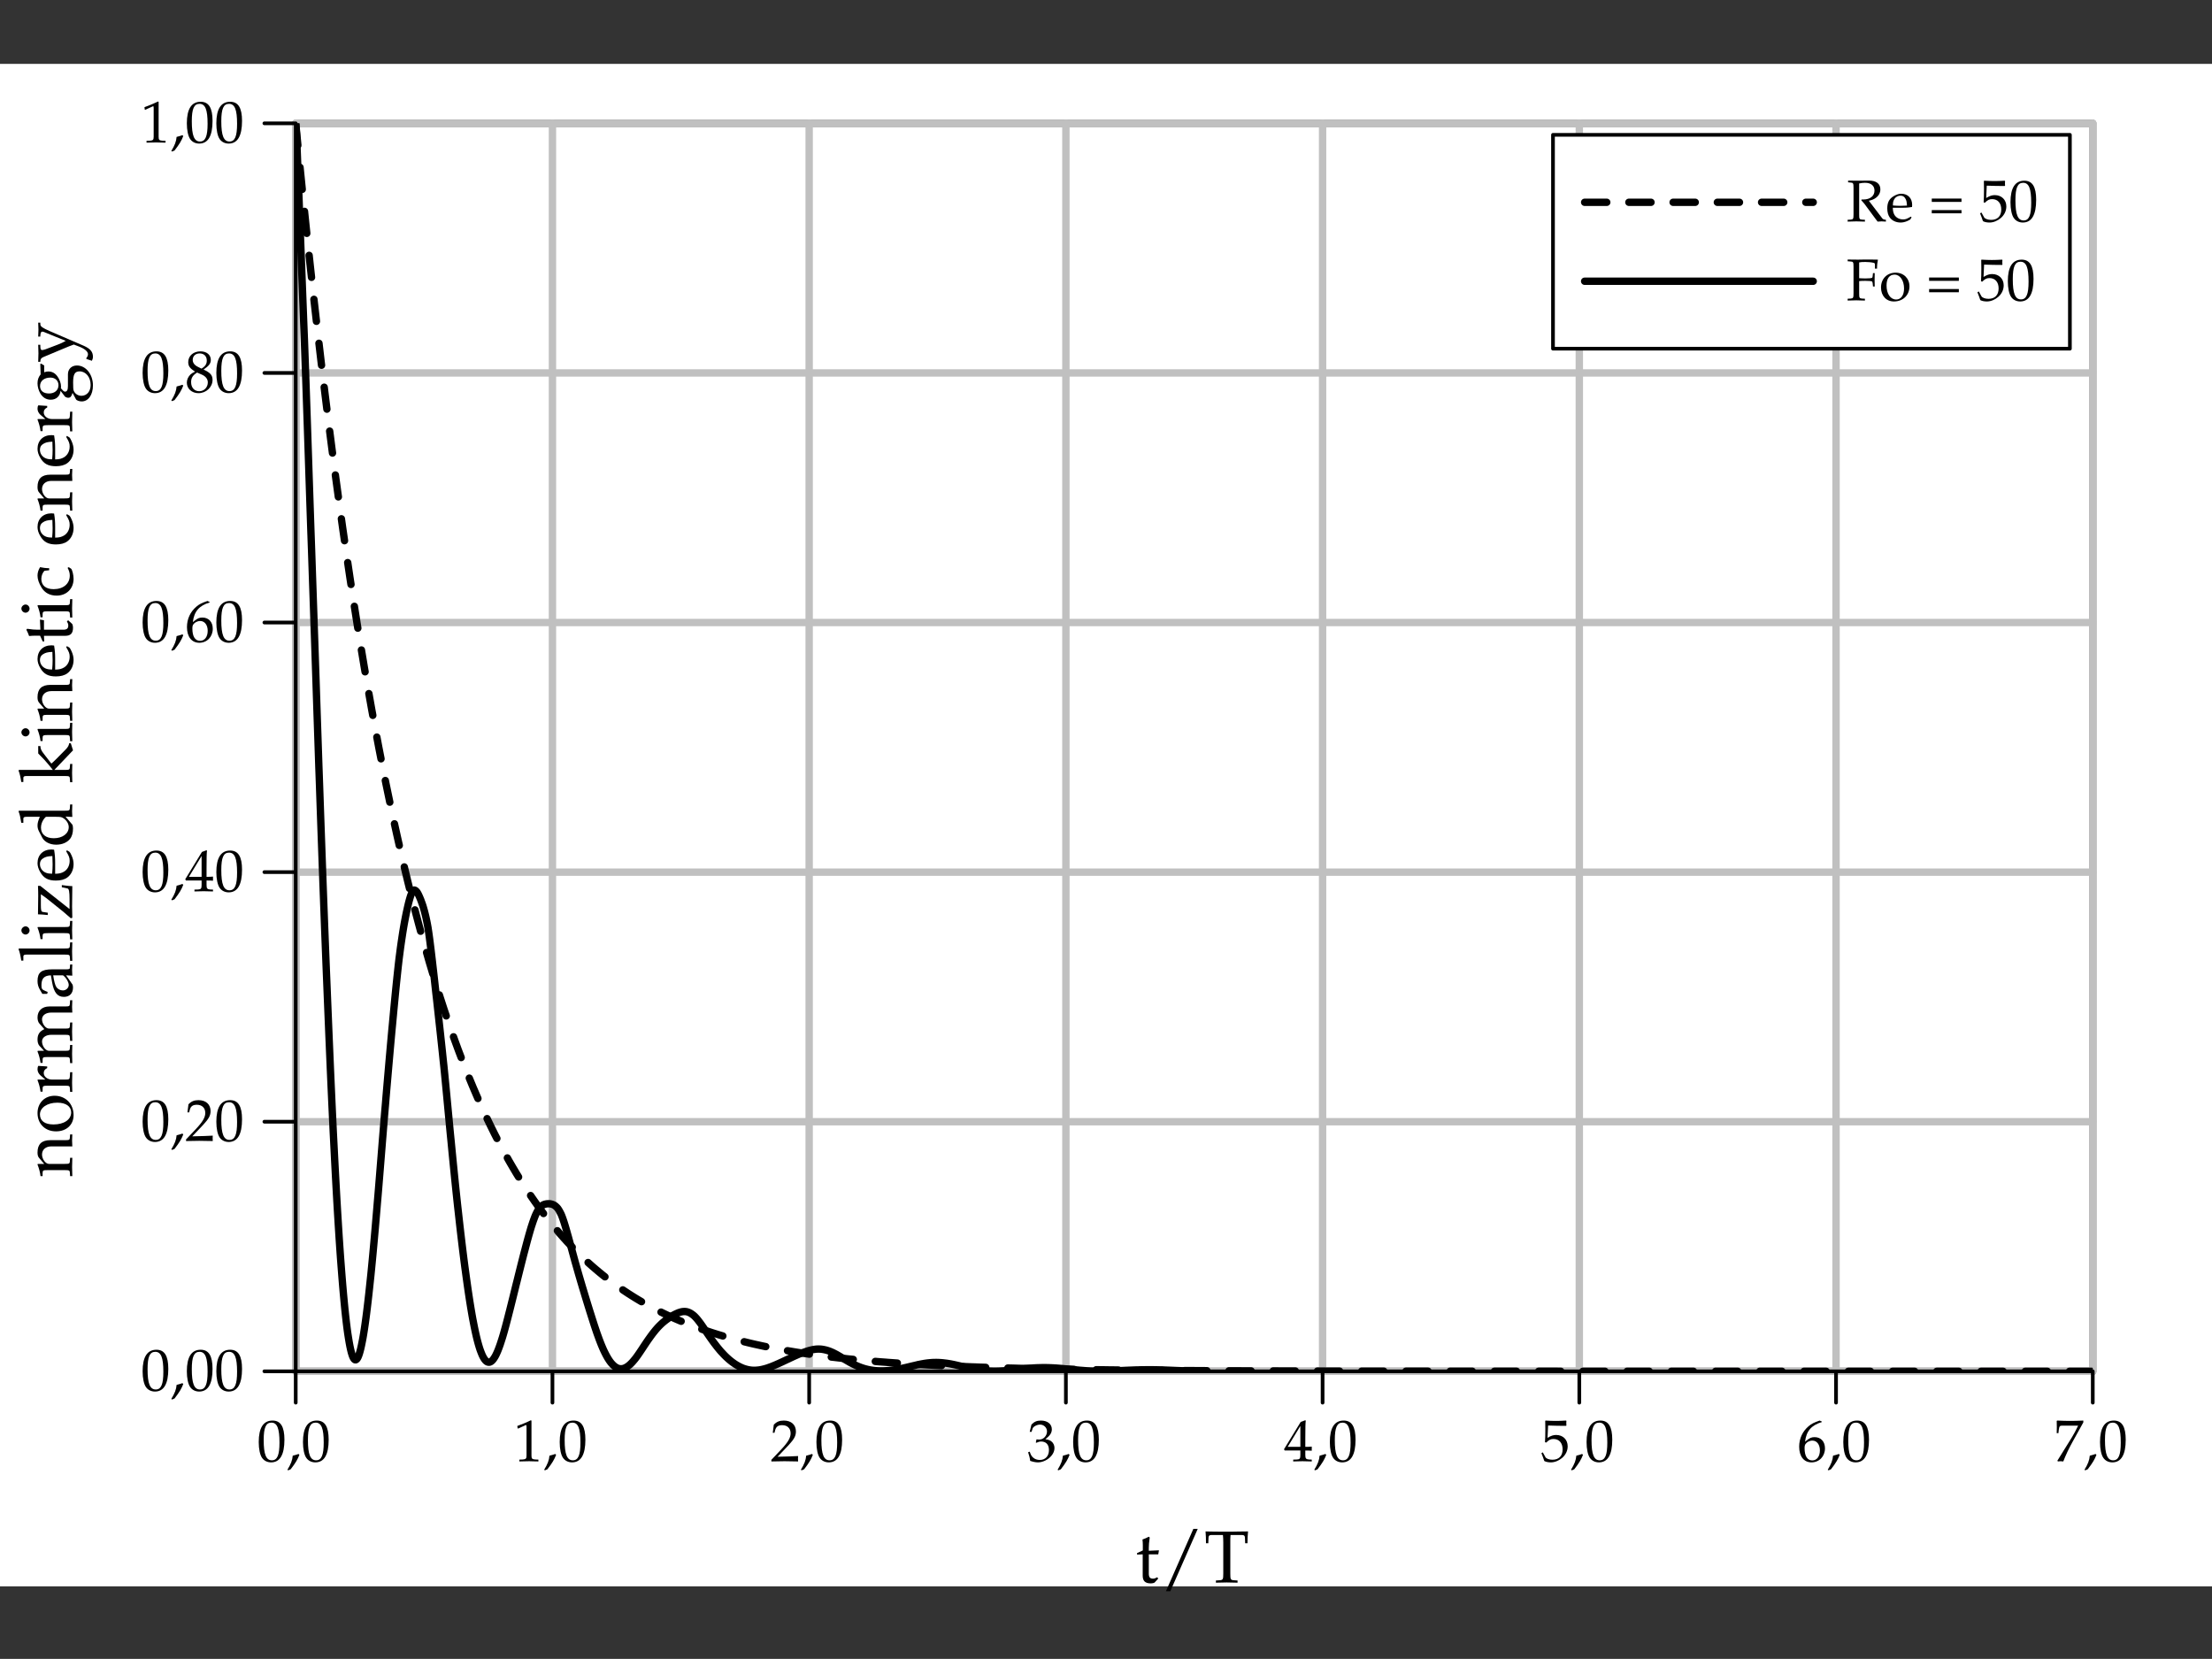 <?xml version="1.0" encoding="UTF-8"?>
<svg xmlns="http://www.w3.org/2000/svg" xmlns:xlink="http://www.w3.org/1999/xlink" width="300.02pt" height="224.996pt" viewBox="0 0 300.02 224.996" version="1.1">
<rect x="0" y="0" width="300.02" height="224.996" fill="#333333" stroke="none"/>
<defs>
<g>
<symbol overflow="visible" id="glyph0-0">
<path style="stroke:none;" d="M 2.109 -5.516 C 0.859 -5.516 0.234 -4.531 0.234 -2.594 C 0.234 -1.656 0.406 -0.844 0.688 -0.453 C 0.953 -0.062 1.406 0.156 1.906 0.156 C 3.109 0.156 3.719 -0.875 3.719 -2.922 C 3.719 -4.688 3.203 -5.516 2.109 -5.516 Z M 1.953 -5.234 C 2.734 -5.234 3.047 -4.453 3.047 -2.531 C 3.047 -0.828 2.75 -0.125 2.016 -0.125 C 1.234 -0.125 0.906 -0.922 0.906 -2.875 C 0.906 -4.562 1.203 -5.234 1.953 -5.234 Z M 1.953 -5.234 "/>
</symbol>
<symbol overflow="visible" id="glyph0-1">
<path style="stroke:none;" d="M 1.625 -0.984 C 1.422 -0.906 1.266 -0.859 0.844 -0.75 C 0.797 -0.141 0.594 0.391 0.125 1.156 L 0.234 1.234 L 0.562 1.094 C 1.219 0.25 1.516 -0.25 1.75 -0.875 Z M 1.625 -0.984 "/>
</symbol>
<symbol overflow="visible" id="glyph0-2">
<path style="stroke:none;" d="M 0.531 -4.438 L 0.609 -4.438 L 1.641 -4.906 C 1.656 -4.906 1.656 -4.906 1.672 -4.906 C 1.719 -4.906 1.734 -4.844 1.734 -4.641 L 1.734 -0.766 C 1.734 -0.359 1.641 -0.266 1.219 -0.234 L 0.766 -0.219 L 0.766 0.031 C 2 0 2 0 2.094 0 C 2.188 0 2.375 0 2.641 0.016 C 2.734 0.016 3.016 0.016 3.344 0.031 L 3.344 -0.219 L 2.922 -0.234 C 2.484 -0.266 2.406 -0.359 2.406 -0.766 L 2.406 -5.516 L 2.297 -5.547 C 1.781 -5.281 1.203 -5.047 0.484 -4.781 Z M 0.531 -4.438 "/>
</symbol>
<symbol overflow="visible" id="glyph0-3">
<path style="stroke:none;" d="M 0.125 -0.188 L 0.125 0.031 C 1.625 0 1.625 0 1.906 0 C 2.203 0 2.203 0 3.75 0.031 C 3.734 -0.141 3.734 -0.219 3.734 -0.344 C 3.734 -0.438 3.734 -0.516 3.75 -0.703 C 2.828 -0.656 2.453 -0.641 0.969 -0.609 L 2.438 -2.156 C 3.203 -2.984 3.453 -3.422 3.453 -4.031 C 3.453 -4.938 2.828 -5.516 1.812 -5.516 C 1.234 -5.516 0.844 -5.359 0.453 -4.953 L 0.312 -3.859 L 0.547 -3.859 L 0.641 -4.234 C 0.781 -4.703 1.062 -4.891 1.594 -4.891 C 2.281 -4.891 2.734 -4.469 2.734 -3.781 C 2.734 -3.188 2.391 -2.594 1.484 -1.625 Z M 0.125 -0.188 "/>
</symbol>
<symbol overflow="visible" id="glyph0-4">
<path style="stroke:none;" d="M 0.344 -3.984 L 0.594 -3.984 L 0.734 -4.438 C 0.828 -4.703 1.328 -4.969 1.75 -4.969 C 2.266 -4.969 2.688 -4.547 2.688 -4.047 C 2.688 -3.453 2.219 -2.938 1.641 -2.938 C 1.578 -2.938 1.5 -2.953 1.391 -2.953 L 1.266 -2.969 L 1.172 -2.547 L 1.234 -2.5 C 1.531 -2.625 1.688 -2.672 1.906 -2.672 C 2.562 -2.672 2.953 -2.25 2.953 -1.516 C 2.953 -0.703 2.469 -0.172 1.719 -0.172 C 1.359 -0.172 1.031 -0.281 0.781 -0.516 C 0.594 -0.688 0.484 -0.875 0.344 -1.297 L 0.125 -1.219 C 0.281 -0.734 0.359 -0.453 0.406 -0.047 C 0.828 0.094 1.172 0.156 1.469 0.156 C 2.109 0.156 2.844 -0.203 3.281 -0.734 C 3.562 -1.062 3.703 -1.422 3.703 -1.797 C 3.703 -2.172 3.531 -2.516 3.25 -2.719 C 3.047 -2.859 2.859 -2.922 2.469 -2.984 C 3.109 -3.484 3.344 -3.859 3.344 -4.328 C 3.344 -5.047 2.75 -5.516 1.859 -5.516 C 1.312 -5.516 0.953 -5.359 0.578 -4.969 Z M 0.344 -3.984 "/>
</symbol>
<symbol overflow="visible" id="glyph0-5">
<path style="stroke:none;" d="M 2.234 -1.453 L 2.234 -0.844 C 2.234 -0.375 2.156 -0.25 1.766 -0.234 L 1.266 -0.219 L 1.266 0.031 C 2.328 0 2.328 0 2.516 0 C 2.719 0 2.719 0 3.781 0.031 L 3.781 -0.219 L 3.391 -0.234 C 3 -0.266 2.906 -0.375 2.906 -0.844 L 2.906 -1.453 C 3.391 -1.453 3.547 -1.438 3.781 -1.422 L 3.781 -1.984 C 3.406 -1.953 3.25 -1.953 3.125 -1.953 L 2.906 -1.953 L 2.906 -3.078 C 2.906 -4.5 2.922 -5.188 2.969 -5.516 L 2.875 -5.547 L 2.281 -5.328 L 0.016 -1.625 L 0.109 -1.453 Z M 2.234 -1.953 L 0.516 -1.953 L 2.234 -4.781 Z M 2.234 -1.953 "/>
</symbol>
<symbol overflow="visible" id="glyph0-6">
<path style="stroke:none;" d="M 1.016 -4.844 C 2.047 -4.812 2.5 -4.797 3.453 -4.797 C 3.453 -4.797 3.5 -4.844 3.5 -4.844 C 3.484 -4.984 3.484 -5.047 3.484 -5.156 C 3.484 -5.266 3.484 -5.328 3.5 -5.469 L 3.453 -5.516 C 2.859 -5.484 2.5 -5.469 2.062 -5.469 C 1.625 -5.469 1.266 -5.484 0.672 -5.516 L 0.625 -5.469 C 0.641 -4.984 0.641 -4.625 0.641 -4.375 C 0.641 -3.703 0.625 -2.922 0.594 -2.578 L 0.766 -2.531 C 1.141 -2.906 1.359 -3.016 1.75 -3.016 C 2.516 -3.016 2.984 -2.469 2.984 -1.609 C 2.984 -0.719 2.484 -0.203 1.609 -0.203 C 1.172 -0.203 0.781 -0.344 0.656 -0.547 L 0.297 -1.203 L 0.109 -1.094 C 0.281 -0.641 0.391 -0.391 0.5 -0.031 C 0.719 0.094 1.047 0.156 1.391 0.156 C 1.922 0.156 2.484 -0.078 2.922 -0.453 C 3.422 -0.891 3.672 -1.438 3.672 -2.031 C 3.672 -2.922 3.031 -3.562 2.109 -3.562 C 1.734 -3.562 1.438 -3.469 0.938 -3.172 Z M 1.016 -4.844 "/>
</symbol>
<symbol overflow="visible" id="glyph0-7">
<path style="stroke:none;" d="M 3.328 -5.375 L 3.031 -5.516 C 2.266 -5.25 1.938 -5.094 1.531 -4.75 C 0.703 -4.047 0.25 -3.078 0.25 -1.969 C 0.25 -0.656 0.891 0.156 1.922 0.156 C 2.969 0.156 3.75 -0.656 3.75 -1.75 C 3.75 -2.672 3.188 -3.266 2.344 -3.266 C 1.938 -3.266 1.703 -3.172 1.234 -2.797 C 1.141 -2.719 1.141 -2.719 1.047 -2.641 C 1.219 -4.094 1.891 -4.875 3.328 -5.312 Z M 2.047 -2.797 C 2.641 -2.797 3.062 -2.266 3.062 -1.469 C 3.062 -0.641 2.641 -0.109 2.031 -0.109 C 1.359 -0.109 0.984 -0.688 0.984 -1.766 C 0.984 -2.047 1.016 -2.188 1.109 -2.328 C 1.281 -2.594 1.656 -2.797 2.047 -2.797 Z M 2.047 -2.797 "/>
</symbol>
<symbol overflow="visible" id="glyph0-8">
<path style="stroke:none;" d="M 0.453 -0.078 L 0.516 0.031 C 0.828 0 0.828 0 0.891 0 C 0.938 0 0.938 0 1.25 0.031 C 1.594 -0.844 1.984 -1.688 2.516 -2.641 L 3.969 -5.266 L 3.969 -5.516 C 3.109 -5.484 2.828 -5.469 2.188 -5.469 C 1.594 -5.469 1.203 -5.484 0.438 -5.516 L 0.359 -5.469 C 0.375 -4.719 0.375 -4.719 0.375 -4.625 C 0.375 -4.547 0.375 -4.547 0.359 -3.812 L 0.594 -3.812 L 0.641 -4.266 C 0.719 -4.766 0.766 -4.828 1.141 -4.828 L 3.266 -4.828 C 2.953 -4.172 2.703 -3.703 2.406 -3.219 Z M 0.453 -0.078 "/>
</symbol>
<symbol overflow="visible" id="glyph0-9">
<path style="stroke:none;" d="M 1.344 -2.766 C 1.016 -2.609 0.875 -2.516 0.703 -2.359 C 0.406 -2.047 0.234 -1.688 0.234 -1.266 C 0.234 -0.453 0.906 0.156 1.812 0.156 C 2.844 0.156 3.719 -0.656 3.719 -1.641 C 3.719 -2.281 3.422 -2.625 2.5 -3.047 C 3.234 -3.547 3.484 -3.875 3.484 -4.359 C 3.484 -5.047 2.922 -5.516 2.078 -5.516 C 1.125 -5.516 0.422 -4.906 0.422 -4.062 C 0.422 -3.516 0.641 -3.219 1.344 -2.766 Z M 2.266 -2.359 C 2.781 -2.141 3.078 -1.75 3.078 -1.312 C 3.078 -0.641 2.578 -0.109 1.922 -0.109 C 1.25 -0.109 0.812 -0.594 0.812 -1.344 C 0.812 -1.922 1.047 -2.281 1.625 -2.641 Z M 1.781 -3.391 C 1.281 -3.625 1.031 -3.953 1.031 -4.359 C 1.031 -4.875 1.406 -5.234 1.969 -5.234 C 2.562 -5.234 2.938 -4.859 2.938 -4.266 C 2.938 -3.812 2.75 -3.5 2.219 -3.172 Z M 1.781 -3.391 "/>
</symbol>
<symbol overflow="visible" id="glyph0-10">
<path style="stroke:none;" d="M 1.734 -5.141 C 2 -5.203 2.234 -5.234 2.516 -5.234 C 3.344 -5.234 3.812 -4.844 3.812 -4.172 C 3.812 -3.438 3.219 -2.969 2.297 -2.969 C 2.234 -2.969 2.172 -2.969 2.062 -2.969 L 2.016 -2.875 C 2.109 -2.781 2.125 -2.75 2.219 -2.641 C 2.344 -2.516 2.359 -2.484 2.438 -2.391 L 3.906 -0.406 C 3.953 -0.344 4 -0.281 4.047 -0.219 L 4.234 0.031 C 4.609 0 4.688 0 4.781 0 C 4.844 0 4.844 0 5.359 0.031 L 5.359 -0.219 C 5.094 -0.234 4.969 -0.281 4.859 -0.422 L 3.047 -2.797 C 3.5 -2.906 3.703 -2.984 3.969 -3.172 C 4.391 -3.469 4.609 -3.875 4.609 -4.344 C 4.609 -5.109 4.047 -5.531 3.062 -5.531 L 2.922 -5.531 C 1.891 -5.516 1.891 -5.516 1.609 -5.516 C 1.359 -5.516 1.359 -5.516 0.234 -5.531 L 0.234 -5.297 L 0.562 -5.266 C 0.922 -5.25 0.969 -5.172 0.969 -4.547 L 0.969 -0.953 C 0.969 -0.328 0.922 -0.266 0.562 -0.234 L 0.172 -0.219 L 0.172 0.031 C 0.641 0.016 0.922 0 1.344 0 C 1.766 0 2.047 0.016 2.516 0.031 L 2.516 -0.219 L 2.141 -0.234 C 1.766 -0.266 1.734 -0.328 1.734 -0.953 Z M 1.734 -5.141 "/>
</symbol>
<symbol overflow="visible" id="glyph0-11">
<path style="stroke:none;" d="M 3.5 -0.562 L 3.391 -0.641 C 2.875 -0.344 2.703 -0.266 2.359 -0.266 C 1.828 -0.266 1.406 -0.5 1.172 -0.891 C 1.031 -1.156 0.969 -1.375 0.953 -1.844 L 2.125 -1.844 C 2.672 -1.844 3.016 -1.859 3.562 -1.953 C 3.578 -2.062 3.578 -2.141 3.578 -2.234 C 3.578 -3.156 2.984 -3.75 2.094 -3.75 C 1.797 -3.75 1.453 -3.641 1.125 -3.453 C 0.469 -3.078 0.203 -2.578 0.203 -1.75 C 0.203 -1.25 0.328 -0.812 0.547 -0.516 C 0.859 -0.094 1.406 0.156 2 0.156 C 2.297 0.156 2.594 0.094 2.922 -0.047 C 3.141 -0.141 3.297 -0.234 3.344 -0.281 Z M 2.875 -2.141 C 2.453 -2.125 2.266 -2.109 1.969 -2.109 C 1.609 -2.109 1.406 -2.125 0.969 -2.156 C 0.969 -2.531 1 -2.719 1.109 -2.922 C 1.266 -3.266 1.609 -3.484 2 -3.484 C 2.266 -3.484 2.469 -3.391 2.609 -3.172 C 2.797 -2.906 2.844 -2.672 2.875 -2.141 Z M 2.875 -2.141 "/>
</symbol>
<symbol overflow="visible" id="glyph0-12">
<path style="stroke:none;" d=""/>
</symbol>
<symbol overflow="visible" id="glyph0-13">
<path style="stroke:none;" d="M 4.438 -3.094 L 0.406 -3.094 L 0.406 -2.641 L 4.438 -2.641 Z M 4.438 -1.531 L 0.406 -1.531 L 0.406 -1.094 L 4.438 -1.094 Z M 4.438 -1.531 "/>
</symbol>
<symbol overflow="visible" id="glyph0-14">
<path style="stroke:none;" d="M 1.734 -2.609 C 1.953 -2.625 2.188 -2.641 2.547 -2.641 C 3.141 -2.641 3.359 -2.609 3.5 -2.547 L 3.562 -2.344 L 3.609 -1.875 L 3.844 -1.875 C 3.828 -2.609 3.828 -2.609 3.828 -2.766 C 3.828 -2.891 3.828 -2.891 3.844 -3.688 L 3.609 -3.688 L 3.562 -3.266 C 3.562 -3.203 3.531 -3.125 3.5 -3.062 C 3.359 -3 3.141 -2.969 2.609 -2.969 C 2.266 -2.969 2 -2.984 1.734 -3 L 1.734 -5.141 C 1.969 -5.188 2.109 -5.203 2.578 -5.203 C 2.969 -5.203 3.422 -5.156 3.656 -5.094 C 3.859 -5.047 3.875 -5 3.875 -4.812 L 3.875 -4.297 L 4.156 -4.297 C 4.156 -4.781 4.203 -5.156 4.281 -5.516 C 3.891 -5.531 3.656 -5.531 3.312 -5.531 L 2.453 -5.531 C 2.062 -5.516 1.781 -5.516 1.578 -5.516 C 1.359 -5.516 1.359 -5.516 0.172 -5.531 L 0.172 -5.297 L 0.562 -5.266 C 0.922 -5.25 0.969 -5.188 0.969 -4.547 L 0.969 -0.953 C 0.969 -0.328 0.922 -0.266 0.562 -0.234 L 0.172 -0.219 L 0.172 0.031 C 0.641 0.016 0.922 0 1.344 0 C 1.766 0 2.047 0.016 2.516 0.031 L 2.516 -0.219 L 2.141 -0.234 C 1.766 -0.266 1.734 -0.328 1.734 -0.953 Z M 1.734 -2.609 "/>
</symbol>
<symbol overflow="visible" id="glyph0-15">
<path style="stroke:none;" d="M 2.234 -3.75 C 1.062 -3.75 0.25 -2.922 0.25 -1.734 C 0.25 -0.609 0.969 0.156 2 0.156 C 3.234 0.156 4.109 -0.703 4.109 -1.891 C 4.109 -2.969 3.328 -3.75 2.234 -3.75 Z M 2.094 -3.484 C 2.828 -3.484 3.375 -2.688 3.375 -1.594 C 3.375 -0.688 2.953 -0.109 2.312 -0.109 C 1.531 -0.109 1 -0.875 1 -2.016 C 1 -2.969 1.391 -3.484 2.094 -3.484 Z M 2.094 -3.484 "/>
</symbol>
<symbol overflow="visible" id="glyph1-0">
<path style="stroke:none;" d="M 0.984 -3.812 L 0.984 -0.938 C 0.984 -0.203 1.312 0.125 2.078 0.125 C 2.312 0.125 2.547 0.062 2.609 0 L 3.094 -0.531 L 2.953 -0.703 C 2.703 -0.562 2.562 -0.516 2.375 -0.516 C 1.984 -0.516 1.812 -0.703 1.812 -1.203 L 1.812 -3.812 L 3.094 -3.812 L 3.188 -4.359 L 1.812 -4.297 L 1.812 -4.688 C 1.812 -5.094 1.844 -5.453 1.938 -6.094 L 1.812 -6.203 C 1.562 -6.062 1.266 -5.938 0.953 -5.828 C 0.984 -5.531 1 -5.344 1 -5.047 L 1 -4.344 L 0.219 -3.984 L 0.219 -3.781 Z M 0.984 -3.812 "/>
</symbol>
<symbol overflow="visible" id="glyph1-1">
<path style="stroke:none;" d="M 5.188 -7.266 L 4.594 -7.266 L 0.875 1.188 L 1.469 1.188 Z M 5.188 -7.266 "/>
</symbol>
<symbol overflow="visible" id="glyph1-2">
<path style="stroke:none;" d="M 2.547 -6.438 C 2.578 -6.094 2.594 -5.859 2.594 -5.438 L 2.594 -1.203 C 2.594 -0.406 2.547 -0.328 2.078 -0.297 L 1.594 -0.266 L 1.594 0.031 C 2.188 0.016 2.547 0 3.062 0 C 3.578 0 3.938 0.016 4.531 0.031 L 4.531 -0.266 L 4.047 -0.297 C 3.594 -0.328 3.547 -0.406 3.547 -1.203 L 3.547 -5.438 C 3.547 -5.875 3.547 -6.094 3.578 -6.438 L 5.125 -6.438 C 5.406 -6.438 5.516 -6.344 5.531 -6.094 L 5.562 -5.312 L 5.875 -5.312 C 5.875 -5.953 5.906 -6.344 5.953 -6.922 C 5.234 -6.906 4.906 -6.906 4.625 -6.906 C 4.234 -6.891 3.938 -6.891 3.797 -6.891 L 2.203 -6.891 C 2.109 -6.891 1.562 -6.906 0.859 -6.906 L 0.188 -6.922 C 0.234 -6.344 0.25 -5.953 0.25 -5.312 L 0.562 -5.312 L 0.594 -6.094 C 0.609 -6.344 0.719 -6.438 1 -6.438 Z M 2.547 -6.438 "/>
</symbol>
<symbol overflow="visible" id="glyph2-0">
<path style="stroke:none;" d="M 0.031 -4.094 C 0 -4.703 0 -4.719 0 -4.891 C 0 -5.031 0 -5.031 0.031 -5.719 L -0.266 -5.719 L -0.297 -5.312 C -0.312 -4.969 -0.375 -4.938 -1.016 -4.938 L -2.953 -4.938 C -4.125 -4.938 -4.688 -4.391 -4.688 -3.266 C -4.688 -2.906 -4.625 -2.688 -4.438 -2.484 L -3.781 -1.719 L -4.656 -1.719 L -4.688 -1.625 C -4.484 -1.125 -4.344 -0.594 -4.281 -0.062 L -4 -0.062 L -4 -0.438 C -4 -0.844 -3.938 -0.875 -3.266 -0.875 L -1.016 -0.875 C -0.391 -0.875 -0.312 -0.844 -0.297 -0.516 L -0.266 -0.062 L 0.031 -0.062 C 0.016 -0.734 0 -1.016 0 -1.297 C 0 -1.594 0.016 -1.859 0.031 -2.547 L -0.266 -2.547 L -0.297 -2.094 C -0.312 -1.75 -0.391 -1.719 -1.016 -1.719 L -3.141 -1.719 C -3.594 -1.719 -4.078 -2.375 -4.078 -2.984 C -4.078 -3.656 -3.578 -4.094 -2.812 -4.094 Z M 0.031 -4.094 "/>
</symbol>
<symbol overflow="visible" id="glyph2-1">
<path style="stroke:none;" d="M -4.688 -2.797 C -4.688 -1.328 -3.656 -0.312 -2.172 -0.312 C -0.766 -0.312 0.203 -1.203 0.203 -2.5 C 0.203 -4.047 -0.875 -5.141 -2.375 -5.141 C -3.719 -5.141 -4.688 -4.156 -4.688 -2.797 Z M -4.359 -2.609 C -4.359 -3.531 -3.359 -4.203 -2 -4.203 C -0.844 -4.203 -0.125 -3.703 -0.125 -2.891 C -0.125 -1.906 -1.094 -1.25 -2.516 -1.25 C -3.703 -1.25 -4.359 -1.734 -4.359 -2.609 Z M -4.359 -2.609 "/>
</symbol>
<symbol overflow="visible" id="glyph2-2">
<path style="stroke:none;" d="M -4 -0.234 L -4 -0.594 C -4 -1 -3.938 -1.047 -3.266 -1.047 L -1.016 -1.047 C -0.391 -1.047 -0.312 -1.016 -0.297 -0.672 L -0.266 -0.203 L 0.031 -0.203 C 0.016 -0.938 0 -1.188 0 -1.438 C 0 -1.641 0 -1.641 0.031 -2.875 L -0.266 -2.875 L -0.297 -2.344 C -0.328 -1.906 -0.359 -1.875 -1.016 -1.875 L -2.734 -1.875 C -3.344 -1.875 -3.844 -2.281 -3.844 -2.766 C -3.844 -3.062 -3.703 -3.281 -3.375 -3.438 L -3.375 -3.656 L -4.578 -3.734 C -4.656 -3.625 -4.688 -3.453 -4.688 -3.266 C -4.688 -2.969 -4.531 -2.656 -4.281 -2.438 L -3.625 -1.875 L -4.656 -1.875 L -4.688 -1.797 C -4.484 -1.281 -4.344 -0.766 -4.281 -0.234 Z M -4 -0.234 "/>
</symbol>
<symbol overflow="visible" id="glyph2-3">
<path style="stroke:none;" d="M -4 -0.188 L -4 -0.547 C -4 -0.953 -3.938 -0.984 -3.266 -0.984 L -1.016 -0.984 C -0.391 -0.984 -0.312 -0.953 -0.297 -0.625 L -0.266 -0.156 L 0.031 -0.156 C 0 -1.125 0 -1.156 0 -1.438 C 0 -1.703 0.016 -1.969 0.031 -2.625 L -0.266 -2.625 L -0.297 -2.203 C -0.312 -1.859 -0.391 -1.828 -1.016 -1.828 L -3.141 -1.828 C -3.594 -1.828 -4.078 -2.484 -4.078 -3.094 C -4.078 -3.625 -3.562 -4 -2.812 -4 L -1.016 -4 C -0.391 -4 -0.312 -3.969 -0.297 -3.625 L -0.266 -3.172 L 0.031 -3.172 C 0 -4.172 0 -4.172 0 -4.422 C 0 -4.672 0 -4.672 0.031 -5.672 L -0.266 -5.672 L -0.297 -5.203 C -0.312 -4.875 -0.391 -4.844 -1.016 -4.844 L -3.141 -4.844 C -3.594 -4.844 -4.078 -5.5 -4.078 -6.094 C -4.078 -6.641 -3.562 -7.016 -2.812 -7.016 L 0.031 -7.016 C 0 -7.625 0 -7.625 0 -7.797 C 0 -7.938 0 -7.938 0.031 -8.688 L -0.266 -8.688 L -0.297 -8.219 C -0.312 -7.875 -0.391 -7.844 -1.016 -7.844 L -3.078 -7.844 C -4.062 -7.844 -4.688 -7.266 -4.688 -6.344 C -4.688 -6 -4.594 -5.703 -4.438 -5.531 L -3.766 -4.766 C -4.422 -4.453 -4.688 -4.047 -4.688 -3.344 C -4.688 -2.984 -4.594 -2.703 -4.438 -2.516 L -3.797 -1.828 L -4.656 -1.828 L -4.688 -1.734 C -4.484 -1.234 -4.344 -0.703 -4.281 -0.188 Z M -4 -0.188 "/>
</symbol>
<symbol overflow="visible" id="glyph2-4">
<path style="stroke:none;" d="M -0.812 -3.234 L 0.031 -3.188 C 0 -3.844 0 -3.844 0 -3.969 C 0 -4.016 0.016 -4.266 0.031 -4.703 L -0.266 -4.703 L -0.297 -4.312 C -0.297 -4.078 -0.375 -4.047 -0.875 -4.047 L -2.703 -4.047 C -4.156 -4.047 -4.688 -3.625 -4.688 -2.453 C -4.688 -2.031 -4.578 -1.625 -4.344 -1.25 L -4.031 -0.719 L -3.375 -0.719 L -3.312 -0.984 L -3.625 -1.109 C -4.094 -1.312 -4.156 -1.422 -4.156 -1.875 C -4.156 -2.812 -3.797 -3.203 -2.875 -3.234 L -2.703 -2.25 C -2.453 -0.891 -1.984 -0.312 -1.109 -0.312 C -0.328 -0.312 0.125 -0.797 0.125 -1.578 C 0.125 -1.766 0.094 -1.938 0.047 -2 Z M -1.234 -3.234 C -0.828 -2.953 -0.453 -2.312 -0.453 -1.938 C -0.453 -1.531 -0.812 -1.188 -1.25 -1.188 C -1.625 -1.188 -1.969 -1.375 -2.156 -1.688 C -2.312 -1.938 -2.453 -2.484 -2.562 -3.234 Z M -1.234 -3.234 "/>
</symbol>
<symbol overflow="visible" id="glyph2-5">
<path style="stroke:none;" d="M -6.609 -0.234 L -6.609 -0.797 C -6.609 -0.969 -6.5 -1.047 -6.203 -1.047 L -1.016 -1.047 C -0.391 -1.047 -0.312 -1.016 -0.297 -0.672 L -0.266 -0.203 L 0.031 -0.203 C 0 -1.203 0 -1.203 0 -1.453 C 0 -1.703 0 -1.703 0.031 -2.703 L -0.266 -2.703 L -0.297 -2.25 C -0.312 -1.906 -0.391 -1.875 -1.016 -1.875 L -7.188 -1.875 L -7.266 -1.797 C -7.094 -1.344 -7.016 -1.016 -6.891 -0.234 Z M -6.609 -0.234 "/>
</symbol>
<symbol overflow="visible" id="glyph2-6">
<path style="stroke:none;" d="M -4.656 -1.875 L -4.688 -1.797 C -4.484 -1.281 -4.344 -0.766 -4.281 -0.234 L -4 -0.234 L -4 -0.594 C -4 -1 -3.938 -1.047 -3.266 -1.047 L -1.016 -1.047 C -0.391 -1.047 -0.312 -1.016 -0.297 -0.672 L -0.266 -0.203 L 0.031 -0.203 C 0 -1.203 0 -1.203 0 -1.453 C 0 -1.703 0 -1.703 0.031 -2.703 L -0.266 -2.703 L -0.297 -2.25 C -0.312 -1.906 -0.391 -1.875 -1.016 -1.875 Z M -6.875 -1.422 C -6.875 -1.125 -6.609 -0.859 -6.312 -0.859 C -6.016 -0.859 -5.766 -1.125 -5.766 -1.406 C -5.766 -1.703 -6.016 -1.969 -6.312 -1.969 C -6.594 -1.969 -6.875 -1.703 -6.875 -1.422 Z M -6.875 -1.422 "/>
</symbol>
<symbol overflow="visible" id="glyph2-7">
<path style="stroke:none;" d="M -4.312 -4.547 L -4.625 -4.547 C -4.594 -3.844 -4.594 -3.547 -4.594 -3.172 C -4.594 -3.172 -4.625 -0.688 -4.625 -0.688 C -4.109 -0.672 -3.984 -0.656 -3.297 -0.594 L -3.297 -0.906 L -3.984 -1.016 C -4.188 -1.062 -4.234 -1.234 -4.234 -1.984 L -4.234 -3.406 C -3.906 -3.203 -3.688 -3.031 -3.344 -2.766 L -1.219 -1.062 L -0.172 -0.156 L 0.031 -0.219 C 0 -1.266 0 -1.312 0 -1.75 C 0 -1.75 0.031 -4.516 0.031 -4.516 C -0.203 -4.516 -0.438 -4.531 -0.922 -4.594 L -1.391 -4.656 L -1.391 -4.359 L -0.594 -4.188 C -0.422 -4.141 -0.344 -3.719 -0.344 -2.766 L -0.344 -1.406 Z M -4.312 -4.547 "/>
</symbol>
<symbol overflow="visible" id="glyph2-8">
<path style="stroke:none;" d="M -0.703 -4.375 L -0.797 -4.234 C -0.422 -3.594 -0.328 -3.375 -0.328 -2.938 C -0.328 -2.297 -0.625 -1.75 -1.109 -1.469 C -1.438 -1.281 -1.719 -1.203 -2.297 -1.188 L -2.297 -2.656 C -2.297 -3.344 -2.328 -3.766 -2.438 -4.453 C -2.578 -4.469 -2.672 -4.484 -2.797 -4.484 C -3.938 -4.484 -4.688 -3.734 -4.688 -2.625 C -4.688 -2.25 -4.562 -1.812 -4.312 -1.406 C -3.844 -0.594 -3.234 -0.266 -2.188 -0.266 C -1.562 -0.266 -1.016 -0.406 -0.641 -0.688 C -0.109 -1.078 0.203 -1.75 0.203 -2.5 C 0.203 -2.875 0.125 -3.234 -0.062 -3.656 C -0.172 -3.922 -0.297 -4.125 -0.359 -4.172 Z M -2.672 -3.594 C -2.656 -3.062 -2.641 -2.828 -2.641 -2.469 C -2.641 -2.016 -2.656 -1.75 -2.703 -1.203 C -3.172 -1.203 -3.391 -1.25 -3.656 -1.375 C -4.094 -1.594 -4.359 -2.016 -4.359 -2.5 C -4.359 -2.828 -4.234 -3.094 -3.953 -3.266 C -3.625 -3.484 -3.344 -3.562 -2.672 -3.594 Z M -2.672 -3.594 "/>
</symbol>
<symbol overflow="visible" id="glyph2-9">
<path style="stroke:none;" d="M -4.375 -4.125 C -4.609 -3.562 -4.688 -3.281 -4.688 -2.938 C -4.688 -2.656 -4.625 -2.422 -4.5 -2.172 L -4.047 -1.297 C -3.734 -0.719 -3.016 -0.344 -2.156 -0.344 C -1.359 -0.344 -0.703 -0.625 -0.297 -1.109 C -0.016 -1.453 0.125 -1.922 0.125 -2.562 C 0.125 -2.766 0.078 -3 0.047 -3.047 L -0.891 -4.156 L 0.031 -4.109 C 0.016 -4.594 0 -4.766 0 -4.875 C 0 -4.953 0 -5.094 0.016 -5.312 C 0.016 -5.375 0.016 -5.578 0.031 -5.797 L -0.266 -5.797 L -0.297 -5.328 C -0.312 -4.984 -0.391 -4.953 -1.016 -4.953 L -7.188 -4.953 L -7.266 -4.875 C -7.094 -4.438 -7.016 -4.094 -6.891 -3.312 L -6.609 -3.312 L -6.609 -3.875 C -6.609 -4.047 -6.5 -4.125 -6.203 -4.125 Z M -2.203 -4.125 C -1.562 -4.125 -1.453 -4.094 -1.234 -3.969 C -0.766 -3.688 -0.453 -3.203 -0.453 -2.734 C -0.453 -1.844 -1.297 -1.219 -2.484 -1.219 C -3.578 -1.219 -4.219 -1.766 -4.219 -2.656 C -4.219 -3.047 -4.094 -3.438 -3.844 -3.797 C -3.703 -4 -3.578 -4.125 -3.5 -4.125 Z M -2.203 -4.125 "/>
</symbol>
<symbol overflow="visible" id="glyph2-10">
<path style="stroke:none;" d=""/>
</symbol>
<symbol overflow="visible" id="glyph2-11">
<path style="stroke:none;" d="M -6.609 -0.234 L -6.609 -0.797 C -6.609 -0.969 -6.5 -1.047 -6.203 -1.047 L -1.016 -1.047 C -0.391 -1.047 -0.312 -1.016 -0.297 -0.672 L -0.266 -0.203 L 0.031 -0.203 C 0 -1.203 0 -1.203 0 -1.469 C 0 -1.75 0 -1.797 0.031 -2.688 L -0.266 -2.688 L -0.297 -2.25 C -0.312 -1.906 -0.391 -1.875 -1.016 -1.875 L -2.406 -1.875 L 0.125 -4.531 L -0.172 -5.484 L -0.406 -5.484 C -0.406 -5.25 -0.562 -4.953 -0.875 -4.641 L -2.125 -3.375 C -2.484 -3.016 -2.609 -2.906 -2.812 -2.734 L -3.812 -4.031 C -4.188 -4.5 -4.297 -4.766 -4.297 -5.109 L -4.594 -5.109 L -4.594 -4.109 C -3.953 -3.469 -3.516 -3 -3.203 -2.609 L -2.609 -1.875 L -7.188 -1.875 L -7.266 -1.797 C -7.094 -1.344 -7.016 -1.016 -6.891 -0.234 Z M -6.609 -0.234 "/>
</symbol>
<symbol overflow="visible" id="glyph2-12">
<path style="stroke:none;" d="M -3.812 -0.984 L -0.938 -0.984 C -0.203 -0.984 0.125 -1.312 0.125 -2.078 C 0.125 -2.312 0.062 -2.547 0 -2.609 L -0.531 -3.094 L -0.703 -2.953 C -0.562 -2.703 -0.516 -2.562 -0.516 -2.375 C -0.516 -1.984 -0.703 -1.812 -1.203 -1.812 L -3.812 -1.812 L -3.812 -3.094 L -4.359 -3.188 L -4.297 -1.812 L -4.688 -1.812 C -5.094 -1.812 -5.453 -1.844 -6.094 -1.938 L -6.203 -1.812 C -6.062 -1.562 -5.938 -1.266 -5.828 -0.953 C -5.531 -0.984 -5.344 -1 -5.047 -1 L -4.344 -1 L -3.984 -0.219 L -3.781 -0.219 Z M -3.812 -0.984 "/>
</symbol>
<symbol overflow="visible" id="glyph2-13">
<path style="stroke:none;" d="M -3.109 -3.984 C -3.562 -3.984 -3.984 -4.047 -4.344 -4.125 C -4.578 -3.734 -4.688 -3.375 -4.688 -2.969 C -4.688 -2.484 -4.5 -1.938 -4.125 -1.328 C -3.688 -0.625 -2.984 -0.266 -2.094 -0.266 C -0.75 -0.266 0.203 -1.203 0.203 -2.547 C 0.203 -3.062 0.016 -3.812 -0.141 -3.922 L -0.453 -4.125 L -0.609 -4.031 C -0.406 -3.656 -0.312 -3.344 -0.312 -2.984 C -0.312 -1.875 -1.188 -1.141 -2.5 -1.141 C -3.562 -1.141 -4.172 -1.641 -4.172 -2.547 C -4.172 -2.984 -3.969 -3.453 -3.719 -3.641 L -3.109 -3.703 Z M -3.109 -3.984 "/>
</symbol>
<symbol overflow="visible" id="glyph2-14">
<path style="stroke:none;" d="M -3.781 -5.188 L -4.188 -5.438 L -4.312 -5.406 L -4.266 -3.984 C -4.562 -3.609 -4.688 -3.25 -4.688 -2.766 C -4.688 -2.312 -4.547 -1.812 -4.312 -1.406 C -3.984 -0.844 -3.5 -0.547 -2.891 -0.547 C -2.156 -0.547 -1.641 -1.016 -1.562 -1.75 L -0.953 -0.953 C -0.797 -0.859 -0.672 -0.812 -0.516 -0.812 C -0.234 -0.812 -0.078 -0.984 0.062 -1.469 L 0.531 -0.594 C 0.609 -0.453 0.984 -0.312 1.297 -0.312 C 2.203 -0.312 2.828 -1.203 2.828 -2.484 C 2.828 -3.984 1.875 -5.188 0.656 -5.188 C -0.062 -5.188 -0.562 -4.703 -0.562 -4 L -0.562 -2.406 C -0.562 -1.875 -0.688 -1.641 -0.953 -1.641 C -1.078 -1.641 -1.188 -1.719 -1.406 -1.984 C -1.453 -2.047 -1.484 -2.062 -1.516 -2.094 C -1.516 -2.203 -1.5 -2.266 -1.5 -2.344 C -1.5 -2.766 -1.688 -3.297 -1.984 -3.703 C -2.312 -4.156 -2.703 -4.375 -3.234 -4.375 C -3.438 -4.375 -3.562 -4.344 -3.781 -4.266 Z M -4.344 -2.406 C -4.344 -3.078 -3.797 -3.547 -2.938 -3.547 C -2.297 -3.547 -1.844 -3.125 -1.844 -2.516 C -1.844 -1.844 -2.359 -1.391 -3.125 -1.391 C -3.906 -1.391 -4.344 -1.766 -4.344 -2.406 Z M 0.141 -2.875 C 0.141 -4 0.375 -4.391 1.016 -4.391 C 1.875 -4.391 2.516 -3.594 2.516 -2.547 C 2.516 -1.688 2.016 -1.078 1.266 -1.078 C 0.812 -1.078 0.406 -1.344 0.234 -1.734 C 0.156 -1.906 0.141 -2.188 0.141 -2.875 Z M 0.141 -2.875 "/>
</symbol>
<symbol overflow="visible" id="glyph2-15">
<path style="stroke:none;" d="M -0.859 -2.969 C -1.234 -2.75 -1.469 -2.641 -1.953 -2.453 L -3.641 -1.812 C -3.812 -1.766 -3.953 -1.719 -4.062 -1.719 C -4.203 -1.719 -4.281 -1.828 -4.297 -2.062 L -4.312 -2.438 L -4.594 -2.438 C -4.562 -1.469 -4.562 -1.469 -4.562 -1.281 C -4.562 -1.094 -4.562 -1.094 -4.594 -0.125 L -4.312 -0.125 L -4.297 -0.297 C -4.266 -0.547 -4.156 -0.672 -3.797 -0.812 L -1.188 -1.906 C -0.5 -2.188 -0.266 -2.297 0.234 -2.469 L 0.844 -2.234 C 1.688 -1.922 2.156 -1.531 2.156 -1.156 C 2.156 -0.984 2.078 -0.812 1.938 -0.641 L 1.938 -0.516 L 2.688 -0.266 C 2.781 -0.453 2.828 -0.625 2.828 -0.812 C 2.828 -1.484 2.469 -1.906 1.594 -2.297 L -3.078 -4.312 C -3.984 -4.719 -4.266 -4.906 -4.297 -5.156 L -4.312 -5.438 L -4.594 -5.438 C -4.562 -4.656 -4.562 -4.656 -4.562 -4.484 C -4.562 -4.328 -4.562 -4.328 -4.594 -3.547 L -4.312 -3.547 L -4.297 -3.797 C -4.266 -4.078 -4.188 -4.219 -4.047 -4.219 C -3.969 -4.219 -3.875 -4.203 -3.781 -4.156 Z M -0.859 -2.969 "/>
</symbol>
</g>
<clipPath id="clip1">
  <path d="M 0 0 L 300.02 0 L 300.02 224.996 L 0 224.996 Z M 0 0 "/>
</clipPath>
<clipPath id="clip2">
  <path d="M 40.109 16.727 L 283.848 16.727 L 283.848 185.996 L 40.109 185.996 Z M 40.109 16.727 "/>
</clipPath>
<clipPath id="clip3">
  <path d="M 0 0 L 300.02 0 L 300.02 224.996 L 0 224.996 Z M 0 0 "/>
</clipPath>
<clipPath id="clip4">
  <path d="M 214.43 22.082 L 276.953 22.082 L 276.953 43.496 L 214.43 43.496 Z M 214.43 22.082 "/>
</clipPath>
</defs>
<g id="surface90475">
<g clip-path="url(#clip1)" clip-rule="nonzero">
<path style=" stroke:none;fill-rule:nonzero;fill:rgb(100%,100%,100%);fill-opacity:1;" d="M 0 8.664 L 300.02 8.664 L 300.02 215.16 L 0 215.16 Z M 0 8.664 "/>
<path style="fill:none;stroke-width:1;stroke-linecap:round;stroke-linejoin:round;stroke:rgb(51.765%,50.98%,51.765%);stroke-opacity:1;stroke-miterlimit:10;" d="M 40.109 16.727 L 283.848 16.727 L 283.848 185.996 L 40.109 185.996 Z M 40.109 16.727 "/>
<path style="fill:none;stroke-width:1;stroke-linecap:round;stroke-linejoin:round;stroke:rgb(75.294%,75.294%,75.294%);stroke-opacity:1;stroke-miterlimit:10;" d="M 40.109 185.996 L 283.848 185.996 M 40.109 152.141 L 283.848 152.141 M 40.109 118.289 L 283.848 118.289 M 40.109 84.434 L 283.848 84.434 M 40.109 50.582 L 283.848 50.582 M 40.109 16.727 L 283.848 16.727 "/>
<path style="fill:none;stroke-width:1;stroke-linecap:round;stroke-linejoin:round;stroke:rgb(75.294%,75.294%,75.294%);stroke-opacity:1;stroke-miterlimit:10;" d="M 40.109 16.727 L 40.109 185.996 M 74.93 16.727 L 74.93 185.996 M 109.75 16.727 L 109.75 185.996 M 144.57 16.727 L 144.57 185.996 M 179.387 16.727 L 179.387 185.996 M 214.207 16.727 L 214.207 185.996 M 249.027 16.727 L 249.027 185.996 M 283.848 16.727 L 283.848 185.996 "/>
<path style="fill:none;stroke-width:0.5;stroke-linecap:round;stroke-linejoin:round;stroke:rgb(0%,0%,0%);stroke-opacity:1;stroke-miterlimit:10;" d="M 40.109 185.996 L 283.848 185.996 M 40.109 190.246 L 40.109 185.996 M 74.93 190.246 L 74.93 185.996 M 109.75 190.246 L 109.75 185.996 M 144.57 190.246 L 144.57 185.996 M 179.387 190.246 L 179.387 185.996 M 214.207 190.246 L 214.207 185.996 M 249.027 190.246 L 249.027 185.996 M 283.848 190.246 L 283.848 185.996 "/>
<g style="fill:rgb(0%,0%,0%);fill-opacity:1;">
  <use xlink:href="#glyph0-0" x="34.859" y="198.19"/>
  <use xlink:href="#glyph0-1" x="38.859" y="198.19"/>
  <use xlink:href="#glyph0-0" x="40.859" y="198.19"/>
</g>
<g style="fill:rgb(0%,0%,0%);fill-opacity:1;">
  <use xlink:href="#glyph0-2" x="69.68" y="198.19"/>
  <use xlink:href="#glyph0-1" x="73.68" y="198.19"/>
  <use xlink:href="#glyph0-0" x="75.68" y="198.19"/>
</g>
<g style="fill:rgb(0%,0%,0%);fill-opacity:1;">
  <use xlink:href="#glyph0-3" x="104.5" y="198.19"/>
  <use xlink:href="#glyph0-1" x="108.5" y="198.19"/>
  <use xlink:href="#glyph0-0" x="110.5" y="198.19"/>
</g>
<g style="fill:rgb(0%,0%,0%);fill-opacity:1;">
  <use xlink:href="#glyph0-4" x="139.32" y="198.19"/>
  <use xlink:href="#glyph0-1" x="143.32" y="198.19"/>
  <use xlink:href="#glyph0-0" x="145.32" y="198.19"/>
</g>
<g style="fill:rgb(0%,0%,0%);fill-opacity:1;">
  <use xlink:href="#glyph0-5" x="174.137" y="198.19"/>
  <use xlink:href="#glyph0-1" x="178.137" y="198.19"/>
  <use xlink:href="#glyph0-0" x="180.137" y="198.19"/>
</g>
<g style="fill:rgb(0%,0%,0%);fill-opacity:1;">
  <use xlink:href="#glyph0-6" x="208.957" y="198.19"/>
  <use xlink:href="#glyph0-1" x="212.957" y="198.19"/>
  <use xlink:href="#glyph0-0" x="214.957" y="198.19"/>
</g>
<g style="fill:rgb(0%,0%,0%);fill-opacity:1;">
  <use xlink:href="#glyph0-7" x="243.777" y="198.19"/>
  <use xlink:href="#glyph0-1" x="247.777" y="198.19"/>
  <use xlink:href="#glyph0-0" x="249.777" y="198.19"/>
</g>
<g style="fill:rgb(0%,0%,0%);fill-opacity:1;">
  <use xlink:href="#glyph0-8" x="278.598" y="198.19"/>
  <use xlink:href="#glyph0-1" x="282.598" y="198.19"/>
  <use xlink:href="#glyph0-0" x="284.598" y="198.19"/>
</g>
<g style="fill:rgb(0%,0%,0%);fill-opacity:1;">
  <use xlink:href="#glyph1-0" x="154.004" y="214.633"/>
  <use xlink:href="#glyph1-1" x="157.264" y="214.633"/>
  <use xlink:href="#glyph1-2" x="163.323" y="214.633"/>
</g>
<path style="fill:none;stroke-width:0.5;stroke-linecap:round;stroke-linejoin:round;stroke:rgb(0%,0%,0%);stroke-opacity:1;stroke-miterlimit:10;" d="M 40.109 185.996 L 40.109 16.727 M 35.859 185.996 L 40.109 185.996 M 35.859 152.141 L 40.109 152.141 M 35.859 118.289 L 40.109 118.289 M 35.859 84.434 L 40.109 84.434 M 35.859 50.582 L 40.109 50.582 M 35.859 16.727 L 40.109 16.727 "/>
<g style="fill:rgb(0%,0%,0%);fill-opacity:1;">
  <use xlink:href="#glyph0-0" x="19.109" y="188.585"/>
  <use xlink:href="#glyph0-1" x="23.109" y="188.585"/>
  <use xlink:href="#glyph0-0" x="25.109" y="188.585"/>
  <use xlink:href="#glyph0-0" x="29.109" y="188.585"/>
</g>
<g style="fill:rgb(0%,0%,0%);fill-opacity:1;">
  <use xlink:href="#glyph0-0" x="19.109" y="154.733"/>
  <use xlink:href="#glyph0-1" x="23.109" y="154.733"/>
  <use xlink:href="#glyph0-3" x="25.109" y="154.733"/>
  <use xlink:href="#glyph0-0" x="29.109" y="154.733"/>
</g>
<g style="fill:rgb(0%,0%,0%);fill-opacity:1;">
  <use xlink:href="#glyph0-0" x="19.109" y="120.878"/>
  <use xlink:href="#glyph0-1" x="23.109" y="120.878"/>
  <use xlink:href="#glyph0-5" x="25.109" y="120.878"/>
  <use xlink:href="#glyph0-0" x="29.109" y="120.878"/>
</g>
<g style="fill:rgb(0%,0%,0%);fill-opacity:1;">
  <use xlink:href="#glyph0-0" x="19.109" y="87.026"/>
  <use xlink:href="#glyph0-1" x="23.109" y="87.026"/>
  <use xlink:href="#glyph0-7" x="25.109" y="87.026"/>
  <use xlink:href="#glyph0-0" x="29.109" y="87.026"/>
</g>
<g style="fill:rgb(0%,0%,0%);fill-opacity:1;">
  <use xlink:href="#glyph0-0" x="19.109" y="53.171"/>
  <use xlink:href="#glyph0-1" x="23.109" y="53.171"/>
  <use xlink:href="#glyph0-9" x="25.109" y="53.171"/>
  <use xlink:href="#glyph0-0" x="29.109" y="53.171"/>
</g>
<g style="fill:rgb(0%,0%,0%);fill-opacity:1;">
  <use xlink:href="#glyph0-2" x="19.109" y="19.319"/>
  <use xlink:href="#glyph0-1" x="23.109" y="19.319"/>
  <use xlink:href="#glyph0-0" x="25.109" y="19.319"/>
  <use xlink:href="#glyph0-0" x="29.109" y="19.319"/>
</g>
<g style="fill:rgb(0%,0%,0%);fill-opacity:1;">
  <use xlink:href="#glyph2-0" x="9.777" y="159.582"/>
  <use xlink:href="#glyph2-1" x="9.777" y="153.762"/>
  <use xlink:href="#glyph2-2" x="9.777" y="148.302"/>
  <use xlink:href="#glyph2-3" x="9.777" y="144.352"/>
  <use xlink:href="#glyph2-4" x="9.777" y="135.521"/>
  <use xlink:href="#glyph2-5" x="9.777" y="130.521"/>
  <use xlink:href="#glyph2-6" x="9.777" y="127.611"/>
  <use xlink:href="#glyph2-7" x="9.777" y="124.701"/>
  <use xlink:href="#glyph2-8" x="9.777" y="119.701"/>
  <use xlink:href="#glyph2-9" x="9.777" y="114.911"/>
  <use xlink:href="#glyph2-10" x="9.777" y="108.801"/>
  <use xlink:href="#glyph2-11" x="9.777" y="106.301"/>
  <use xlink:href="#glyph2-6" x="9.777" y="100.741"/>
  <use xlink:href="#glyph2-0" x="9.777" y="97.831"/>
  <use xlink:href="#glyph2-8" x="9.777" y="92.011"/>
  <use xlink:href="#glyph2-12" x="9.777" y="87.221"/>
  <use xlink:href="#glyph2-6" x="9.777" y="83.961"/>
  <use xlink:href="#glyph2-13" x="9.777" y="81.051"/>
  <use xlink:href="#glyph2-10" x="9.777" y="76.61"/>
  <use xlink:href="#glyph2-8" x="9.777" y="74.11"/>
  <use xlink:href="#glyph2-0" x="9.777" y="69.32"/>
  <use xlink:href="#glyph2-8" x="9.777" y="63.5"/>
  <use xlink:href="#glyph2-2" x="9.777" y="58.71"/>
  <use xlink:href="#glyph2-14" x="9.777" y="54.76"/>
  <use xlink:href="#glyph2-15" x="9.777" y="49.2"/>
</g>
<g clip-path="url(#clip2)" clip-rule="nonzero">
<path style="fill:none;stroke-width:1;stroke-linecap:round;stroke-linejoin:round;stroke:rgb(0%,0%,0%);stroke-opacity:1;stroke-dasharray:3,3;stroke-miterlimit:10;" d="M 40.109 16.727 L 40.598 21.758 L 41.09 26.637 L 41.578 31.371 L 42.07 35.965 L 42.559 40.422 L 43.051 44.75 L 43.539 48.945 L 44.031 53.016 L 44.52 56.969 L 45.012 60.801 L 45.5 64.523 L 45.992 68.133 L 46.48 71.633 L 46.973 75.031 L 47.461 78.328 L 47.953 81.527 L 48.441 84.633 L 48.934 87.645 L 49.422 90.566 L 49.914 93.398 L 50.402 96.152 L 50.895 98.82 L 51.383 101.41 L 51.875 103.926 L 52.363 106.363 L 52.855 108.73 L 53.344 111.023 L 53.836 113.254 L 54.324 115.414 L 54.816 117.512 L 55.305 119.547 L 55.797 121.52 L 56.285 123.434 L 56.777 125.293 L 57.266 127.098 L 57.758 128.848 L 58.246 130.547 L 58.738 132.191 L 59.227 133.793 L 59.719 135.344 L 60.207 136.848 L 60.699 138.309 L 61.188 139.727 L 61.68 141.102 L 62.168 142.434 L 62.66 143.727 L 63.148 144.984 L 63.641 146.203 L 64.129 147.383 L 64.621 148.531 L 65.109 149.645 L 65.602 150.727 L 66.09 151.773 L 66.582 152.789 L 67.07 153.777 L 67.562 154.734 L 68.051 155.664 L 68.543 156.562 L 69.031 157.438 L 69.523 158.285 L 70.012 159.109 L 70.504 159.91 L 70.992 160.684 L 71.484 161.438 L 71.973 162.164 L 72.465 162.875 L 72.953 163.559 L 73.445 164.227 L 73.934 164.875 L 74.426 165.5 L 74.914 166.109 L 75.406 166.699 L 75.895 167.273 L 76.387 167.832 L 76.875 168.371 L 77.367 168.895 L 77.855 169.402 L 78.348 169.895 L 78.836 170.375 L 79.324 170.836 L 79.816 171.289 L 80.305 171.727 L 80.797 172.148 L 81.285 172.559 L 81.777 172.961 L 82.266 173.348 L 82.758 173.723 L 83.246 174.086 L 83.738 174.441 L 84.227 174.785 L 84.719 175.117 L 85.207 175.441 L 85.699 175.754 L 86.188 176.059 L 86.68 176.355 L 87.168 176.641 L 87.66 176.918 L 88.148 177.188 L 88.641 177.449 L 89.129 177.703 L 89.621 177.949 L 90.109 178.188 L 90.602 178.422 L 91.09 178.645 L 91.582 178.863 L 92.07 179.074 L 92.562 179.281 L 93.051 179.48 L 93.543 179.676 L 94.031 179.863 L 94.523 180.043 L 95.012 180.223 L 95.504 180.395 L 95.992 180.559 L 96.484 180.723 L 96.973 180.879 L 97.465 181.031 L 97.953 181.176 L 98.445 181.32 L 98.934 181.461 L 99.426 181.594 L 99.914 181.723 L 100.406 181.852 L 100.895 181.973 L 101.387 182.094 L 101.875 182.211 L 102.367 182.324 L 102.855 182.43 L 103.348 182.539 L 103.836 182.641 L 104.328 182.738 L 104.816 182.836 L 105.309 182.93 L 105.797 183.02 L 106.289 183.109 L 106.777 183.195 L 107.27 183.277 L 107.758 183.359 L 108.25 183.438 L 108.738 183.512 L 109.23 183.586 L 109.719 183.66 L 110.211 183.727 L 110.699 183.797 L 111.191 183.859 L 111.68 183.926 L 112.172 183.984 L 112.66 184.047 L 113.152 184.102 L 113.641 184.16 L 114.133 184.215 L 114.621 184.266 L 115.113 184.32 L 115.602 184.367 L 116.094 184.418 L 116.582 184.465 L 117.074 184.508 L 117.562 184.555 L 118.055 184.598 L 118.543 184.637 L 119.035 184.68 L 119.523 184.719 L 120.016 184.754 L 120.504 184.793 L 120.992 184.828 L 121.484 184.863 L 121.973 184.895 L 122.465 184.93 L 122.953 184.961 L 123.445 184.992 L 123.934 185.02 L 124.426 185.051 L 124.914 185.078 L 125.406 185.105 L 125.895 185.133 L 126.387 185.156 L 126.875 185.184 L 127.367 185.207 L 127.855 185.23 L 128.348 185.254 L 128.836 185.273 L 129.328 185.297 L 129.816 185.316 L 130.309 185.336 L 130.797 185.355 L 131.289 185.375 L 131.777 185.395 L 132.27 185.41 L 132.758 185.43 L 133.25 185.445 L 133.738 185.461 L 134.23 185.477 L 134.719 185.492 L 135.211 185.508 L 135.699 185.523 L 136.191 185.535 L 136.68 185.551 L 137.172 185.562 L 137.66 185.574 L 138.152 185.59 L 138.641 185.602 L 139.133 185.613 L 139.621 185.625 L 140.113 185.633 L 140.602 185.645 L 141.094 185.656 L 141.582 185.664 L 142.074 185.676 L 142.562 185.684 L 143.055 185.695 L 143.543 185.703 L 144.035 185.711 L 144.523 185.719 L 145.016 185.727 L 145.504 185.738 L 145.996 185.742 L 146.484 185.75 L 146.977 185.758 L 147.465 185.766 L 147.957 185.773 L 148.445 185.777 L 148.938 185.785 L 149.426 185.793 L 149.918 185.797 L 150.406 185.805 L 150.898 185.809 L 151.387 185.816 L 151.879 185.82 L 152.367 185.824 L 152.859 185.832 L 153.348 185.836 L 153.84 185.84 L 154.328 185.844 L 154.82 185.848 L 155.309 185.852 L 155.801 185.859 L 156.289 185.863 L 156.781 185.867 L 157.27 185.871 L 157.762 185.875 L 158.25 185.875 L 158.742 185.879 L 159.23 185.883 L 159.723 185.887 L 160.211 185.891 L 160.703 185.895 L 161.191 185.895 L 161.68 185.898 L 162.172 185.902 L 162.66 185.906 L 163.152 185.906 L 163.641 185.91 L 164.133 185.914 L 164.621 185.914 L 165.113 185.918 L 165.602 185.918 L 166.094 185.922 L 166.582 185.926 L 167.074 185.926 L 167.562 185.93 L 168.055 185.93 L 168.543 185.934 L 169.035 185.934 L 169.523 185.938 L 170.504 185.938 L 170.996 185.941 L 171.484 185.941 L 171.977 185.945 L 172.957 185.945 L 173.445 185.949 L 174.426 185.949 L 174.918 185.953 L 175.898 185.953 L 176.387 185.957 L 177.367 185.957 L 177.859 185.961 L 179.328 185.961 L 179.82 185.965 L 181.289 185.965 L 181.781 185.969 L 183.742 185.969 L 184.23 185.973 L 186.684 185.973 L 187.172 185.977 L 190.113 185.977 L 190.605 185.98 L 195.016 185.98 L 195.508 185.984 L 200.898 185.984 L 201.391 185.988 L 211.191 185.988 L 211.684 185.992 L 245.016 185.992 L 245.508 185.996 L 292.566 185.996 L 293.059 16.727 L 402.375 16.727 "/>
<path style="fill:none;stroke-width:1;stroke-linecap:round;stroke-linejoin:round;stroke:rgb(0%,0%,0%);stroke-opacity:1;stroke-miterlimit:10;" d="M 40.109 16.727 L 40.203 18.074 L 40.305 20.48 L 40.402 22.965 L 40.5 25.496 L 40.598 28.094 L 40.695 30.664 L 40.988 38.363 L 41.086 40.941 L 41.184 43.523 L 41.285 46.078 L 41.383 48.797 L 41.48 51.547 L 41.578 54.43 L 41.676 57.293 L 41.773 60.207 L 41.871 63.145 L 41.969 66.09 L 42.066 69 L 42.164 71.898 L 42.266 74.77 L 42.363 77.652 L 42.461 80.527 L 42.559 83.371 L 42.656 86.238 L 42.754 89.137 L 42.852 92.062 L 42.949 95.008 L 43.047 97.938 L 43.145 100.871 L 43.242 103.773 L 43.344 106.648 L 43.441 109.48 L 43.539 112.27 L 43.637 115.023 L 43.734 117.738 L 43.832 120.43 L 43.93 123.066 L 44.027 125.652 L 44.125 128.184 L 44.223 130.707 L 44.324 133.184 L 44.422 135.625 L 44.52 138.023 L 44.617 140.387 L 44.715 142.711 L 44.812 144.996 L 44.91 147.223 L 45.008 149.395 L 45.105 151.508 L 45.203 153.566 L 45.305 155.559 L 45.402 157.488 L 45.5 159.352 L 45.598 161.148 L 45.695 162.883 L 45.793 164.551 L 45.891 166.148 L 45.988 167.684 L 46.086 169.148 L 46.184 170.551 L 46.285 171.883 L 46.383 173.148 L 46.48 174.348 L 46.578 175.477 L 46.676 176.535 L 46.773 177.531 L 46.871 178.457 L 46.969 179.316 L 47.066 180.105 L 47.164 180.828 L 47.266 181.484 L 47.363 182.07 L 47.461 182.594 L 47.559 183.047 L 47.656 183.438 L 47.754 183.762 L 47.852 184.023 L 47.949 184.219 L 48.047 184.352 L 48.145 184.426 L 48.246 184.438 L 48.344 184.387 L 48.441 184.281 L 48.539 184.117 L 48.637 183.895 L 48.734 183.617 L 48.832 183.285 L 48.93 182.902 L 49.027 182.469 L 49.125 181.984 L 49.227 181.453 L 49.324 180.879 L 49.422 180.254 L 49.52 179.59 L 49.617 178.883 L 49.715 178.137 L 49.812 177.348 L 49.91 176.523 L 50.008 175.668 L 50.105 174.777 L 50.203 173.852 L 50.305 172.895 L 50.402 171.91 L 50.5 170.895 L 50.598 169.855 L 50.695 168.789 L 50.793 167.699 L 50.891 166.59 L 50.988 165.453 L 51.086 164.301 L 51.184 163.133 L 51.285 161.949 L 51.383 160.758 L 51.48 159.559 L 51.578 158.344 L 51.676 157.133 L 51.871 154.703 L 51.969 153.504 L 52.066 152.301 L 52.164 151.109 L 52.266 149.938 L 52.363 148.77 L 52.461 147.613 L 52.656 145.348 L 52.754 144.219 L 52.852 143.102 L 52.949 142.004 L 53.047 140.914 L 53.145 139.836 L 53.246 138.77 L 53.344 137.715 L 53.441 136.672 L 53.539 135.652 L 53.637 134.645 L 53.734 133.672 L 53.832 132.723 L 53.93 131.805 L 54.027 130.914 L 54.125 130.062 L 54.227 129.273 L 54.324 128.531 L 54.422 127.836 L 54.52 127.18 L 54.617 126.543 L 54.715 125.934 L 54.812 125.371 L 54.91 124.84 L 55.008 124.332 L 55.105 123.848 L 55.207 123.387 L 55.305 122.945 L 55.402 122.535 L 55.5 122.16 L 55.598 121.816 L 55.695 121.504 L 55.793 121.242 L 55.891 121.031 L 55.988 120.867 L 56.086 120.766 L 56.188 120.719 L 56.285 120.742 L 56.383 120.809 L 56.48 120.902 L 56.578 121.02 L 56.676 121.188 L 56.773 121.371 L 56.871 121.586 L 56.969 121.812 L 57.066 122.047 L 57.164 122.316 L 57.266 122.594 L 57.363 122.879 L 57.461 123.211 L 57.559 123.559 L 57.656 123.938 L 57.754 124.34 L 57.852 124.793 L 57.949 125.277 L 58.047 125.812 L 58.145 126.457 L 58.246 127.184 L 58.344 127.938 L 58.441 128.715 L 58.539 129.535 L 58.637 130.367 L 58.734 131.223 L 58.832 132.074 L 58.93 132.941 L 59.027 133.824 L 59.125 134.703 L 59.227 135.582 L 59.324 136.469 L 59.422 137.352 L 59.617 139.133 L 59.715 140.027 L 59.812 140.93 L 59.91 141.844 L 60.008 142.766 L 60.105 143.703 L 60.207 144.656 L 60.305 145.625 L 60.402 146.629 L 60.5 147.641 L 60.598 148.664 L 60.695 149.695 L 60.793 150.734 L 60.891 151.77 L 60.988 152.801 L 61.086 153.828 L 61.188 154.848 L 61.285 155.863 L 61.383 156.867 L 61.48 157.855 L 61.578 158.836 L 61.676 159.805 L 61.773 160.758 L 61.871 161.695 L 61.969 162.621 L 62.066 163.531 L 62.168 164.43 L 62.266 165.309 L 62.363 166.176 L 62.461 167.027 L 62.559 167.863 L 62.656 168.68 L 62.754 169.488 L 62.852 170.277 L 62.949 171.051 L 63.047 171.805 L 63.148 172.547 L 63.246 173.27 L 63.344 173.977 L 63.441 174.664 L 63.539 175.332 L 63.637 175.98 L 63.734 176.609 L 63.832 177.219 L 63.93 177.805 L 64.027 178.371 L 64.125 178.914 L 64.227 179.434 L 64.324 179.934 L 64.422 180.406 L 64.52 180.855 L 64.617 181.281 L 64.715 181.68 L 64.812 182.055 L 64.91 182.406 L 65.008 182.734 L 65.105 183.035 L 65.207 183.312 L 65.305 183.562 L 65.402 183.793 L 65.5 183.996 L 65.598 184.172 L 65.695 184.328 L 65.793 184.457 L 65.891 184.566 L 65.988 184.648 L 66.086 184.711 L 66.188 184.746 L 66.285 184.762 L 66.383 184.758 L 66.48 184.727 L 66.578 184.676 L 66.676 184.605 L 66.773 184.516 L 66.871 184.406 L 66.969 184.273 L 67.066 184.125 L 67.168 183.957 L 67.266 183.77 L 67.363 183.566 L 67.461 183.348 L 67.559 183.113 L 67.656 182.859 L 67.754 182.594 L 67.852 182.316 L 67.949 182.02 L 68.047 181.715 L 68.148 181.398 L 68.246 181.07 L 68.344 180.73 L 68.441 180.383 L 68.539 180.027 L 68.637 179.664 L 68.734 179.293 L 68.832 178.918 L 68.93 178.539 L 69.027 178.152 L 69.129 177.762 L 69.324 176.98 L 69.422 176.586 L 69.52 176.195 L 69.812 175.012 L 70.008 174.215 L 70.109 173.82 L 70.402 172.637 L 70.695 171.465 L 70.793 171.078 L 70.988 170.312 L 71.086 169.934 L 71.188 169.555 L 71.285 169.18 L 71.383 168.812 L 71.48 168.441 L 71.578 168.082 L 71.676 167.73 L 71.773 167.383 L 71.969 166.711 L 72.066 166.391 L 72.168 166.082 L 72.266 165.785 L 72.363 165.508 L 72.461 165.242 L 72.559 164.984 L 72.656 164.758 L 72.754 164.547 L 72.852 164.355 L 72.949 164.184 L 73.047 164.031 L 73.148 163.891 L 73.246 163.77 L 73.344 163.668 L 73.441 163.582 L 73.539 163.504 L 73.637 163.441 L 73.734 163.395 L 73.832 163.355 L 73.93 163.328 L 74.027 163.305 L 74.129 163.285 L 74.227 163.273 L 74.422 163.266 L 74.52 163.27 L 74.617 163.277 L 74.715 163.297 L 74.812 163.32 L 74.91 163.348 L 75.008 163.387 L 75.109 163.434 L 75.207 163.488 L 75.305 163.555 L 75.402 163.641 L 75.5 163.73 L 75.598 163.832 L 75.695 163.957 L 75.793 164.109 L 75.891 164.277 L 75.988 164.457 L 76.09 164.656 L 76.188 164.883 L 76.285 165.137 L 76.383 165.414 L 76.48 165.703 L 76.578 166.012 L 76.676 166.332 L 76.773 166.66 L 76.871 167.004 L 76.969 167.355 L 77.07 167.707 L 77.168 168.066 L 77.266 168.422 L 77.461 169.141 L 77.559 169.504 L 77.656 169.859 L 77.852 170.578 L 77.949 170.934 L 78.047 171.285 L 78.148 171.637 L 78.246 171.984 L 78.441 172.672 L 78.539 173.012 L 78.637 173.344 L 78.734 173.68 L 78.832 174.008 L 78.93 174.34 L 79.027 174.668 L 79.129 174.996 L 79.324 175.645 L 79.715 176.926 L 79.812 177.238 L 80.008 177.871 L 80.109 178.184 L 80.207 178.496 L 80.305 178.805 L 80.598 179.719 L 80.793 180.305 L 80.891 180.594 L 80.988 180.879 L 81.09 181.156 L 81.188 181.426 L 81.285 181.691 L 81.383 181.945 L 81.48 182.195 L 81.578 182.438 L 81.676 182.672 L 81.773 182.898 L 81.871 183.117 L 81.969 183.324 L 82.07 183.527 L 82.168 183.719 L 82.266 183.902 L 82.363 184.074 L 82.461 184.242 L 82.559 184.395 L 82.656 184.543 L 82.754 184.68 L 82.852 184.809 L 82.949 184.926 L 83.051 185.035 L 83.148 185.137 L 83.246 185.227 L 83.344 185.309 L 83.441 185.383 L 83.539 185.445 L 83.637 185.504 L 83.734 185.547 L 83.832 185.586 L 83.93 185.617 L 84.031 185.637 L 84.129 185.648 L 84.227 185.652 L 84.324 185.648 L 84.422 185.637 L 84.52 185.617 L 84.617 185.59 L 84.715 185.555 L 84.812 185.512 L 84.91 185.461 L 85.008 185.406 L 85.109 185.34 L 85.207 185.27 L 85.305 185.195 L 85.5 185.023 L 85.695 184.828 L 85.891 184.609 L 85.988 184.492 L 86.09 184.375 L 86.188 184.25 L 86.285 184.121 L 86.383 183.988 L 86.578 183.715 L 86.676 183.57 L 86.773 183.43 L 86.871 183.281 L 86.969 183.137 L 87.07 182.984 L 87.363 182.539 L 87.461 182.395 L 87.656 182.098 L 87.754 181.957 L 87.852 181.812 L 87.949 181.672 L 88.051 181.531 L 88.246 181.258 L 88.441 180.992 L 88.539 180.863 L 88.637 180.738 L 88.93 180.375 L 89.031 180.262 L 89.129 180.148 L 89.227 180.039 L 89.422 179.836 L 89.52 179.738 L 89.715 179.551 L 89.812 179.461 L 89.91 179.375 L 90.012 179.293 L 90.109 179.211 L 90.207 179.133 L 90.402 178.984 L 90.695 178.773 L 90.891 178.641 L 90.992 178.578 L 91.09 178.516 L 91.285 178.398 L 91.578 178.246 L 91.676 178.199 L 91.969 178.07 L 92.07 178.031 L 92.266 177.969 L 92.363 177.941 L 92.559 177.902 L 92.656 177.891 L 92.852 177.883 L 92.949 177.887 L 93.051 177.898 L 93.148 177.914 L 93.246 177.938 L 93.441 178.008 L 93.539 178.055 L 93.637 178.105 L 93.734 178.164 L 93.832 178.23 L 93.93 178.301 L 94.031 178.375 L 94.129 178.461 L 94.227 178.551 L 94.324 178.652 L 94.422 178.758 L 94.52 178.867 L 94.617 178.984 L 94.715 179.105 L 94.91 179.363 L 95.012 179.496 L 95.109 179.633 L 95.402 180.055 L 95.5 180.203 L 95.793 180.637 L 95.891 180.785 L 95.992 180.93 L 96.09 181.074 L 96.383 181.496 L 96.676 181.906 L 96.871 182.172 L 96.973 182.301 L 97.168 182.559 L 97.266 182.684 L 97.363 182.805 L 97.656 183.156 L 97.754 183.27 L 97.852 183.379 L 97.953 183.484 L 98.148 183.695 L 98.246 183.797 L 98.441 183.992 L 98.539 184.082 L 98.637 184.176 L 98.93 184.434 L 99.031 184.516 L 99.227 184.672 L 99.324 184.746 L 99.52 184.887 L 99.715 185.02 L 99.91 185.145 L 100.012 185.199 L 100.109 185.258 L 100.402 185.41 L 100.695 185.539 L 100.793 185.578 L 100.891 185.613 L 100.992 185.645 L 101.09 185.676 L 101.285 185.73 L 101.383 185.754 L 101.578 185.793 L 101.773 185.824 L 101.871 185.836 L 101.973 185.844 L 102.07 185.852 L 102.168 185.855 L 102.461 185.855 L 102.559 185.848 L 102.656 185.844 L 102.754 185.832 L 102.852 185.824 L 102.953 185.812 L 103.148 185.781 L 103.344 185.742 L 103.637 185.672 L 103.832 185.617 L 103.934 185.59 L 104.129 185.527 L 104.617 185.352 L 104.91 185.234 L 105.012 185.191 L 105.109 185.152 L 105.695 184.895 L 105.793 184.848 L 105.891 184.805 L 105.992 184.758 L 106.09 184.715 L 106.383 184.574 L 106.48 184.531 L 106.773 184.391 L 106.871 184.348 L 106.973 184.301 L 107.266 184.16 L 107.363 184.117 L 107.559 184.023 L 107.656 183.98 L 107.754 183.934 L 107.852 183.891 L 107.953 183.848 L 108.344 183.676 L 108.832 183.48 L 108.934 183.445 L 109.227 183.34 L 109.324 183.309 L 109.422 183.273 L 109.52 183.246 L 109.715 183.184 L 109.812 183.156 L 109.914 183.133 L 110.207 183.062 L 110.305 183.043 L 110.5 183.012 L 110.695 182.988 L 110.793 182.984 L 110.895 182.977 L 111.09 182.977 L 111.285 182.984 L 111.383 182.992 L 111.48 183.004 L 111.676 183.035 L 111.871 183.074 L 111.973 183.098 L 112.07 183.121 L 112.168 183.148 L 112.363 183.211 L 112.559 183.281 L 112.656 183.32 L 112.852 183.406 L 112.953 183.449 L 113.051 183.496 L 113.441 183.699 L 113.539 183.754 L 113.637 183.812 L 113.734 183.867 L 113.832 183.926 L 113.934 183.984 L 114.324 184.219 L 114.422 184.281 L 114.812 184.516 L 114.914 184.574 L 115.012 184.629 L 115.109 184.688 L 115.402 184.852 L 115.695 185.004 L 115.793 185.051 L 115.895 185.102 L 115.992 185.148 L 116.383 185.32 L 116.578 185.398 L 116.676 185.434 L 116.773 185.473 L 116.875 185.504 L 116.973 185.539 L 117.168 185.602 L 117.461 185.684 L 117.754 185.754 L 117.855 185.773 L 118.051 185.812 L 118.344 185.859 L 118.637 185.895 L 118.832 185.91 L 118.934 185.918 L 119.031 185.926 L 119.324 185.938 L 119.715 185.938 L 119.812 185.934 L 119.914 185.93 L 120.109 185.922 L 120.207 185.914 L 120.305 185.91 L 120.402 185.898 L 120.598 185.883 L 120.793 185.859 L 120.895 185.848 L 120.992 185.836 L 121.09 185.82 L 121.188 185.809 L 121.578 185.746 L 121.773 185.707 L 121.875 185.691 L 122.266 185.613 L 122.363 185.59 L 122.559 185.551 L 122.754 185.504 L 122.855 185.484 L 123.734 185.273 L 123.836 185.25 L 123.934 185.227 L 124.031 185.207 L 124.422 185.113 L 124.52 185.094 L 124.617 185.07 L 124.715 185.051 L 124.816 185.031 L 125.109 184.973 L 125.207 184.957 L 125.305 184.938 L 125.5 184.906 L 125.598 184.895 L 125.695 184.879 L 125.793 184.867 L 125.895 184.855 L 125.992 184.848 L 126.09 184.836 L 126.383 184.812 L 126.48 184.809 L 126.578 184.801 L 126.676 184.797 L 126.875 184.797 L 126.973 184.793 L 127.07 184.797 L 127.168 184.797 L 127.363 184.805 L 127.461 184.812 L 127.559 184.816 L 127.754 184.832 L 127.855 184.84 L 128.441 184.91 L 128.734 184.957 L 128.836 184.977 L 128.934 184.992 L 129.422 185.09 L 129.52 185.113 L 129.617 185.133 L 129.715 185.156 L 129.816 185.18 L 129.914 185.203 L 130.012 185.223 L 130.695 185.387 L 130.797 185.41 L 131.383 185.551 L 131.48 185.57 L 131.676 185.617 L 131.777 185.637 L 132.266 185.734 L 132.363 185.75 L 132.461 185.77 L 132.754 185.816 L 132.855 185.828 L 132.953 185.844 L 133.441 185.902 L 133.539 185.91 L 133.637 185.922 L 133.734 185.93 L 133.836 185.938 L 133.934 185.941 L 134.031 185.949 L 134.129 185.953 L 134.227 185.961 L 134.422 185.969 L 134.52 185.969 L 134.617 185.973 L 134.816 185.973 L 134.914 185.977 L 135.012 185.973 L 135.207 185.973 L 135.305 185.969 L 135.402 185.969 L 135.695 185.957 L 135.797 185.949 L 135.992 185.941 L 136.676 185.887 L 136.777 185.879 L 136.875 185.867 L 136.973 185.859 L 137.07 185.848 L 137.168 185.84 L 137.266 185.828 L 137.363 185.82 L 137.559 185.797 L 137.656 185.789 L 137.758 185.777 L 138.051 185.742 L 138.148 185.734 L 138.441 185.699 L 138.539 185.691 L 138.832 185.656 L 138.934 185.648 L 139.031 185.637 L 139.129 185.629 L 139.227 185.617 L 139.422 185.602 L 139.52 185.59 L 139.812 185.566 L 139.914 185.559 L 140.012 185.555 L 140.207 185.539 L 140.402 185.531 L 140.5 185.523 L 140.793 185.512 L 140.895 185.512 L 141.09 185.504 L 141.188 185.504 L 141.285 185.5 L 141.973 185.5 L 142.07 185.504 L 142.168 185.504 L 142.754 185.527 L 142.855 185.531 L 142.953 185.539 L 143.051 185.543 L 143.148 185.551 L 143.246 185.555 L 143.734 185.594 L 143.836 185.602 L 144.031 185.617 L 144.129 185.629 L 144.324 185.645 L 144.422 185.656 L 144.617 185.672 L 144.715 185.684 L 144.812 185.691 L 144.914 185.703 L 145.109 185.719 L 145.207 185.73 L 145.305 185.738 L 145.402 185.75 L 145.5 185.758 L 145.598 185.77 L 145.695 185.777 L 145.793 185.789 L 145.895 185.797 L 145.992 185.809 L 146.188 185.824 L 146.285 185.836 L 146.773 185.875 L 146.875 185.883 L 147.363 185.922 L 147.461 185.926 L 147.559 185.934 L 147.656 185.938 L 147.754 185.945 L 147.855 185.949 L 148.539 185.977 L 148.637 185.977 L 148.734 185.98 L 148.836 185.98 L 148.934 185.984 L 149.715 185.984 L 149.816 185.98 L 150.012 185.98 L 150.207 185.973 L 150.305 185.973 L 150.598 185.961 L 150.695 185.961 L 150.797 185.957 L 151.188 185.941 L 151.285 185.934 L 151.676 185.918 L 151.773 185.91 L 151.875 185.906 L 152.07 185.898 L 152.168 185.891 L 152.461 185.879 L 152.559 185.871 L 152.754 185.863 L 152.855 185.859 L 153.734 185.824 L 153.836 185.82 L 154.031 185.812 L 154.129 185.812 L 154.324 185.805 L 154.422 185.805 L 154.617 185.797 L 154.715 185.797 L 154.816 185.793 L 155.012 185.793 L 155.109 185.789 L 155.305 185.789 L 155.402 185.785 L 156.383 185.785 L 156.48 185.789 L 156.676 185.789 L 156.777 185.793 L 156.875 185.793 L 156.973 185.797 L 157.07 185.797 L 157.266 185.805 L 157.363 185.805 L 157.559 185.812 L 157.656 185.812 L 157.758 185.816 L 158.734 185.855 L 158.836 185.859 L 159.715 185.895 L 159.816 185.898 L 160.695 185.934 L 160.797 185.938 L 160.895 185.941 L 160.992 185.941 L 161.383 185.957 L 161.48 185.957 L 161.676 185.965 L 161.777 185.965 L 161.875 185.969 L 161.973 185.969 L 162.168 185.977 L 162.363 185.977 L 162.461 185.98 L 162.559 185.98 L 162.656 185.984 "/>
</g>
</g>
<g clip-path="url(#clip3)" clip-rule="nonzero">
<path style="fill-rule:nonzero;fill:rgb(100%,100%,100%);fill-opacity:1;stroke-width:0.5;stroke-linecap:round;stroke-linejoin:round;stroke:rgb(0%,0%,0%);stroke-opacity:1;stroke-miterlimit:10;" d="M 210.637 18.289 L 280.746 18.289 L 280.746 47.293 L 210.637 47.293 Z M 210.637 18.289 "/>
<g clip-path="url(#clip4)" clip-rule="nonzero">
<path style="fill:none;stroke-width:1;stroke-linecap:round;stroke-linejoin:round;stroke:rgb(0%,0%,0%);stroke-opacity:1;stroke-dasharray:3,3;stroke-miterlimit:10;" d="M 214.93 27.438 L 245.93 27.438 "/>
<g style="fill:rgb(0%,0%,0%);fill-opacity:1;">
  <use xlink:href="#glyph0-10" x="250.43" y="30.026"/>
  <use xlink:href="#glyph0-11" x="255.773" y="30.026"/>
  <use xlink:href="#glyph0-12" x="259.605" y="30.026"/>
  <use xlink:href="#glyph0-13" x="261.605" y="30.026"/>
  <use xlink:href="#glyph0-12" x="266.453" y="30.026"/>
  <use xlink:href="#glyph0-6" x="268.453" y="30.026"/>
  <use xlink:href="#glyph0-0" x="272.453" y="30.026"/>
</g>
<path style="fill:none;stroke-width:1;stroke-linecap:round;stroke-linejoin:round;stroke:rgb(0%,0%,0%);stroke-opacity:1;stroke-miterlimit:10;" d="M 214.93 38.145 L 245.93 38.145 "/>
<g style="fill:rgb(0%,0%,0%);fill-opacity:1;">
  <use xlink:href="#glyph0-14" x="250.43" y="40.733"/>
  <use xlink:href="#glyph0-15" x="254.878" y="40.733"/>
  <use xlink:href="#glyph0-12" x="259.246" y="40.733"/>
  <use xlink:href="#glyph0-13" x="261.246" y="40.733"/>
  <use xlink:href="#glyph0-12" x="266.094" y="40.733"/>
  <use xlink:href="#glyph0-6" x="268.094" y="40.733"/>
  <use xlink:href="#glyph0-0" x="272.094" y="40.733"/>
</g>
</g>
</g>
</g>
</svg>
